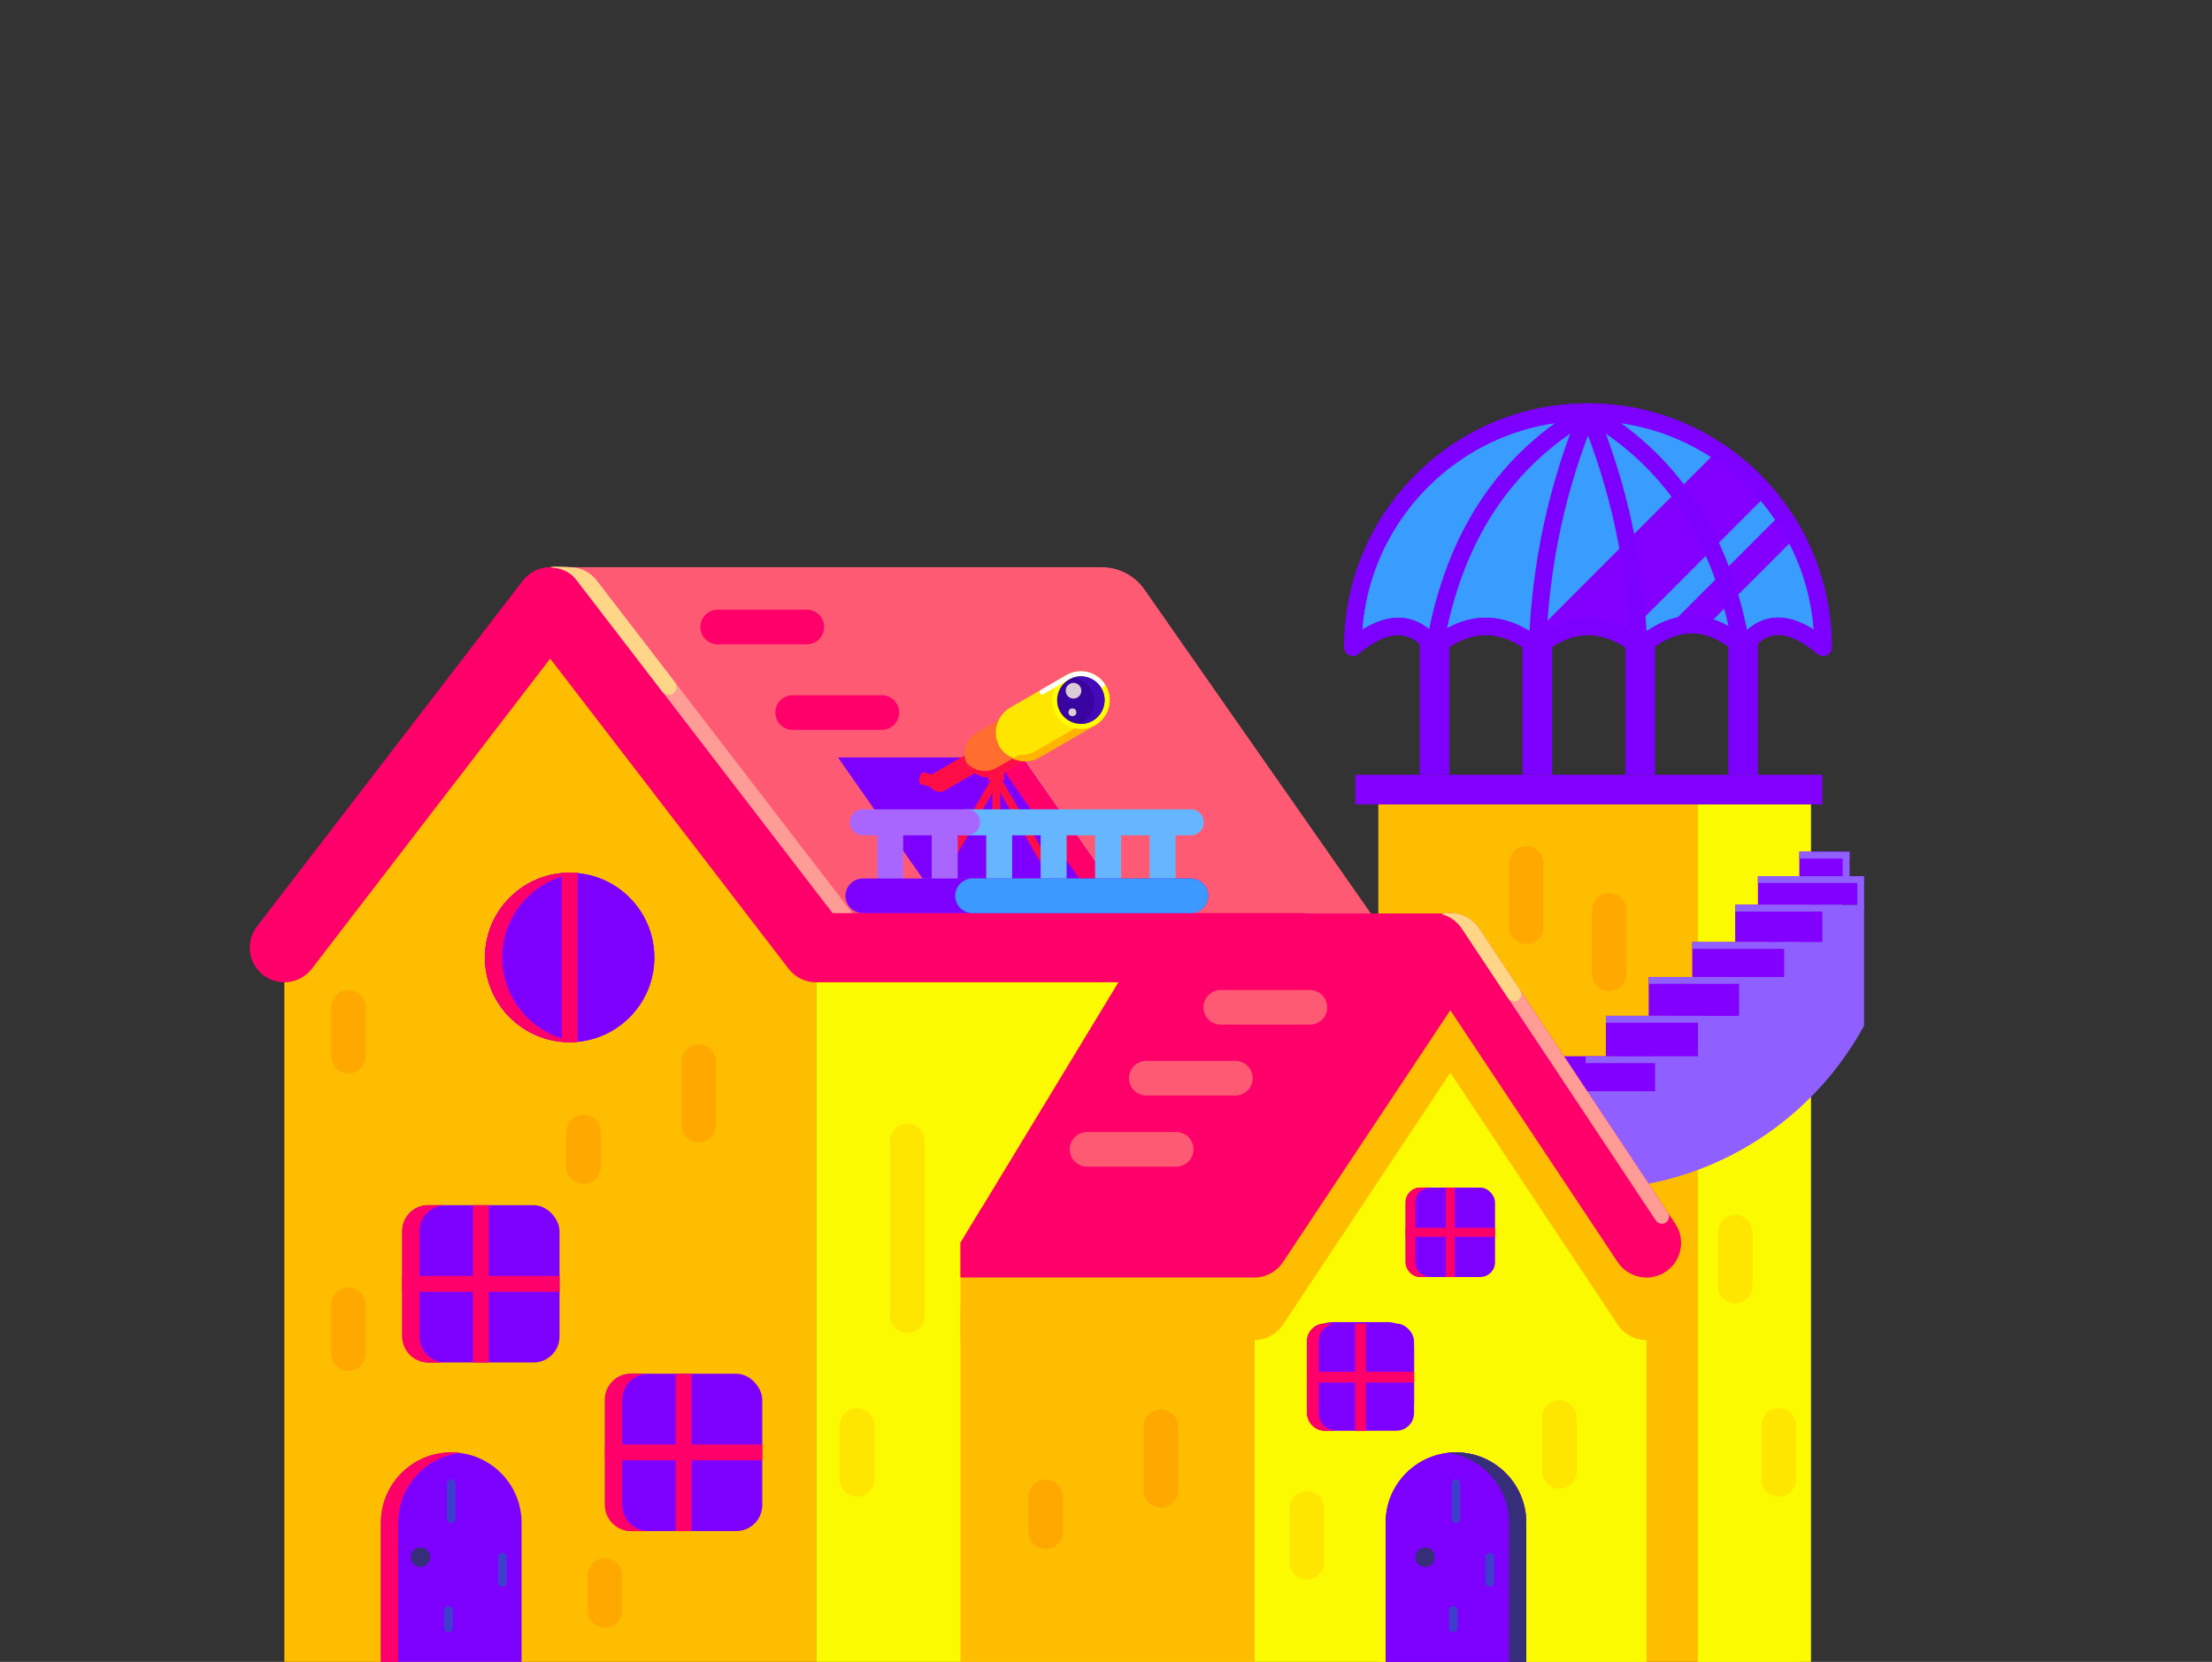 <?xml version="1.0" encoding="UTF-8"?>
<svg id="Sketch" xmlns="http://www.w3.org/2000/svg" viewBox="0 0 2556.05 1920">
  <rect x="0" y="0" width="2556.05" height="1920" fill="#333333" stroke="none"/>
  <defs>
    <style>
      .cls-1, .cls-2, .cls-3, .cls-4, .cls-5, .cls-6, .cls-7, .cls-8, .cls-9, .cls-10, .cls-11 {
        fill: none;
      }

      .cls-12 {
        fill: #399cff;
      }

      .cls-12, .cls-2, .cls-3, .cls-4, .cls-5, .cls-6, .cls-7, .cls-8, .cls-9, .cls-10, .cls-11 {
        stroke-linecap: round;
        stroke-linejoin: round;
      }

      .cls-12, .cls-6, .cls-9 {
        stroke: #7d00ff;
      }

      .cls-12, .cls-9 {
        stroke-width: 20px;
      }

      .cls-13 {
        fill: #ff9c95;
      }

      .cls-14 {
        fill: #fff;
      }

      .cls-15 {
        fill: #fffd00;
      }

      .cls-16 {
        fill: #ffd588;
      }

      .cls-17 {
        fill: #ffb400;
      }

      .cls-18 {
        fill: #fee600;
      }

      .cls-19 {
        fill: #ffbd00;
      }

      .cls-20 {
        fill: #ff006a;
      }

      .cls-21 {
        fill: #ff0d46;
      }

      .cls-22 {
        fill: #fcfa00;
      }

      .cls-23 {
        fill: #ff6e2e;
      }

      .cls-24 {
        fill: #ff5a74;
      }

      .cls-25 {
        fill: #8300ff;
      }

      .cls-26 {
        fill: #7f00ff;
      }

      .cls-27 {
        fill: #8f5fff;
      }

      .cls-28 {
        fill: #dbcbd7;
      }

      .cls-29 {
        fill: #440aba;
      }

      .cls-30 {
        fill: #362e78;
      }

      .cls-31 {
        fill: #8200ff;
      }

      .cls-32 {
        fill: #39049f;
      }

      .cls-33 {
        fill: #7d00ff;
      }

      .cls-2 {
        stroke: #ff5a74;
      }

      .cls-2, .cls-3, .cls-4, .cls-5, .cls-6, .cls-7 {
        stroke-width: 40px;
      }

      .cls-3 {
        stroke: #ffa900;
      }

      .cls-4 {
        stroke: #fee600;
      }

      .cls-5 {
        stroke: #ff006a;
      }

      .cls-7 {
        stroke: #3b99ff;
      }

      .cls-8 {
        stroke: #3e3ecc;
        stroke-width: 10px;
      }

      .cls-10 {
        stroke: #66b6ff;
      }

      .cls-10, .cls-11 {
        stroke-width: 30px;
      }

      .cls-11 {
        stroke: #a966ff;
      }
    </style>
  </defs>
  <g id="Tour">
    <rect class="cls-19" x="1592.71" y="929.29" width="486.48" height="990.71"/>
    <rect class="cls-22" x="1961.99" y="929.29" width="130.68" height="990.71"/>
    <rect class="cls-25" x="1566.16" y="895.04" width="539.58" height="34.25"/>
    <g>
      <rect class="cls-33" x="1579.03" y="799.25" width="157.33" height="34.25" transform="translate(841.32 2474.07) rotate(-90)"/>
      <rect class="cls-33" x="1697.87" y="799.25" width="157.33" height="34.25" transform="translate(960.16 2592.91) rotate(-90)"/>
      <rect class="cls-33" x="1816.71" y="799.25" width="157.33" height="34.25" transform="translate(1078.99 2711.75) rotate(-90)"/>
      <rect class="cls-33" x="1935.54" y="799.25" width="157.33" height="34.25" transform="translate(1197.83 2830.58) rotate(-90)"/>
    </g>
    <path class="cls-12" d="M2106.7,747.72c-34.12-28.17-65.89-36.15-92.49,0-14.14-12.44-28.27-20.44-42.4-24-16.41-4.14-32.81-2.3-49.21,5.53-9.08,4.32-18.15,10.48-27.23,18.47-5.98-4.68-11.93-8.68-17.85-11.99-34.03-19.05-67.15-15.49-99.37,10.65-.54,.45-1.08,.89-1.62,1.34-40.33-32.34-79.93-31.76-118.83,0-27.86-35.75-60.12-28-94.42,0,0-150.07,121.65-271.72,271.71-271.72,55.22,0,106.59,16.47,149.47,44.77,21.42,14.14,40.72,31.23,57.32,50.69,5.96,6.98,11.57,14.26,16.79,21.82,6.02,8.69,11.55,17.75,16.53,27.15,20.17,37.97,31.6,81.3,31.6,127.29Z"/>
    <path class="cls-25" d="M2041.78,571.46l-164.26,164.27c-34.03-19.05-67.15-15.49-99.37,10.65l-9.65-9.65,215.96-215.96c21.42,14.14,40.72,31.23,57.32,50.69Z"/>
    <path class="cls-25" d="M2075.1,620.43l-103.29,103.29c-16.41-4.14-32.81-2.3-49.21,5.53l135.97-135.97c6.02,8.69,11.55,17.75,16.53,27.15Z"/>
    <path class="cls-33" d="M2106.7,757.72c-2.28,0-4.54-.78-6.37-2.29-19.71-16.27-35.89-23.36-49.46-21.69-10.34,1.28-19.69,7.79-28.61,19.9-1.66,2.26-4.19,3.71-6.98,4.02-2.78,.3-5.57-.58-7.68-2.43-12.87-11.32-25.74-18.66-38.24-21.81-14.22-3.58-28.1-2-42.46,4.86-8.19,3.9-16.57,9.6-24.93,16.95-3.61,3.18-8.98,3.33-12.77,.37-5.57-4.36-11.14-8.1-16.57-11.14-30.35-16.99-59.19-13.83-88.16,9.66l-1.54,1.27c-3.65,3.05-8.95,3.1-12.67,.13-18.07-14.49-36.05-21.84-53.43-21.84-.08,0-.15,0-.23,0-17.27,.06-34.96,7.39-52.59,21.78-2.08,1.7-4.76,2.49-7.44,2.19-2.67-.3-5.12-1.67-6.77-3.79-9.5-12.19-19.39-18.71-30.22-19.93-13.96-1.56-30.31,5.47-49.98,21.53-2.99,2.44-7.12,2.94-10.61,1.29-3.49-1.66-5.71-5.17-5.71-9.03,0-75.25,29.3-146,82.51-199.21s123.95-82.51,199.2-82.51c55.37,0,108.96,16.05,154.98,46.42,22.17,14.63,42.16,32.31,59.42,52.54,6.2,7.26,12.06,14.88,17.41,22.63,6.27,9.05,12.04,18.53,17.14,28.15,21.43,40.35,32.76,85.98,32.76,131.97,0,3.87-2.24,7.4-5.74,9.05-1.36,.64-2.81,.95-4.26,.95Zm-389.86-44.04c19.89,0,39.89,7.18,59.56,21.38,34.19-25.59,69.82-28.31,106-8.05,4.17,2.33,8.39,5,12.61,7.98,7.73-6.13,15.54-11.08,23.29-14.77,18.47-8.82,37.3-10.9,55.95-6.2,12.91,3.25,25.85,9.84,38.59,19.62,10.6-11.5,22.53-18.13,35.57-19.75,14.61-1.81,30.27,2.63,47.5,13.54-2.78-35.77-12.89-70.78-29.64-102.32-4.73-8.94-10.09-17.73-15.92-26.15-4.98-7.21-10.42-14.28-16.17-21.02-16.05-18.81-34.62-35.24-55.22-48.84-42.74-28.21-92.52-43.12-143.96-43.12-69.91,0-135.63,27.22-185.06,76.65-44.66,44.66-71.19,102.62-75.9,164.96,17.21-10.77,32.97-15.21,47.79-13.55,13.57,1.53,26.08,8.24,37.29,19.99,18.83-13.45,38.11-20.3,57.43-20.37h.3Z"/>
    <path class="cls-27" d="M2154.01,1184.98c-53.28,97.89-150.44,168.45-265.07,185.27l-72.81-109.58,280.92-215.43h56.96v139.73"/>
    <polygon class="cls-31" points="1912.49 1220.29 1912.49 1260.68 1816.12 1260.68 1789.28 1220.29 1912.49 1220.29"/>
    <rect class="cls-27" x="1832.3" y="1220.29" width="113.48" height="7.88"/>
    <rect class="cls-31" x="1855.64" y="1173.62" width="106.35" height="46.67"/>
    <rect class="cls-31" x="1905.14" y="1128.73" width="104.43" height="44.89"/>
    <rect class="cls-31" x="1955.46" y="1088.34" width="106.17" height="40.39"/>
    <rect class="cls-31" x="2005.08" y="1045.25" width="100.66" height="43.09"/>
    <rect class="cls-31" x="2031.33" y="1012.24" width="122.68" height="33.01"/>
    <rect class="cls-31" x="2079.19" y="983.96" width="57.98" height="28.28"/>
    <line class="cls-4" x1="1835.95" y1="1589.28" x2="1835.95" y2="1709.04"/>
    <rect class="cls-27" x="1855.64" y="1173.62" width="113.48" height="7.88"/>
    <rect class="cls-27" x="1905.14" y="1128.73" width="113.48" height="7.88"/>
    <rect class="cls-27" x="1955.46" y="1088.34" width="123.73" height="7.88"/>
    <rect class="cls-27" x="2005.08" y="1045.25" width="123.73" height="7.88"/>
    <rect class="cls-27" x="2031.33" y="1012.24" width="122.68" height="7.88"/>
    <rect class="cls-27" x="2079.19" y="983.96" width="57.98" height="7.88"/>
    <rect class="cls-27" x="2129.29" y="985.29" width="7.88" height="29.93"/>
    <rect class="cls-27" x="2146.13" y="1019.26" width="7.88" height="29.93"/>
    <path class="cls-9" d="M2012.29,747.71c-22.55-132.58-85.6-218.62-177.3-271.71-91.7,53.09-154.74,139.13-177.3,271.71"/>
    <path class="cls-9" d="M1776.53,747.71c3.34-95.57,22.83-186.14,58.46-271.71"/>
    <path class="cls-9" d="M1893.45,747.71c-3.34-95.57-22.83-186.14-58.46-271.71"/>
  </g>
  <g id="Grande_maison" data-name="Grande maison">
    <polygon class="cls-19" points="942.99 1094.83 635.79 695.26 328.58 1094.83 328.58 1920 942.99 1920 942.99 1094.83"/>
    <rect class="cls-22" x="942.99" y="1094.83" width="506.26" height="825.17"/>
    <path class="cls-24" d="M1611.68,1094.83l-289.29-413.88c-11.23-16.06-29.58-25.63-49.18-25.63H635.79l307.2,439.5h668.68Z"/>
    <polygon class="cls-33" points="1279.12 1015.04 1181.29 875.08 968.34 875.08 1066.17 1015.04 1279.12 1015.04"/>
    <polygon class="cls-20" points="1279.12 1015.05 1247.11 1015.05 1149.28 875.08 1181.29 875.08 1279.12 1015.05"/>
    <circle class="cls-33" cx="658.24" cy="1106.15" r="97.87"/>
    <path class="cls-33" d="M756.12,1106.15c0,50.97-38.95,92.84-88.72,97.45-3.01,.29-6.07,.43-9.16,.43s-6.14-.14-9.16-.43c-49.76-4.61-88.71-46.48-88.71-97.45s38.95-92.83,88.71-97.44c3.02-.29,6.07-.43,9.16-.43s6.15,.14,9.16,.43c49.77,4.61,88.72,46.48,88.72,97.44Z"/>
    <path class="cls-20" d="M668.23,1203.52c-3.29,.34-6.62,.51-9.99,.51-54.05,0-97.87-43.82-97.87-97.88s43.82-97.87,97.87-97.87c3.37,0,6.7,.17,9.99,.51-49.35,5.01-87.86,46.69-87.86,97.36s38.51,92.36,87.86,97.37Z"/>
    <path class="cls-20" d="M667.4,1008.71v194.89c-3.01,.29-6.07,.43-9.16,.43s-6.14-.14-9.16-.43v-194.89c3.02-.29,6.07-.43,9.16-.43s6.15,.14,9.16,.43Z"/>
    <g>
      <rect class="cls-33" x="464.78" y="1392.32" width="181.77" height="181.76" rx="30" ry="30"/>
      <rect class="cls-20" x="546.5" y="1392.32" width="18.32" height="181.76"/>
      <rect class="cls-20" x="546.5" y="1392.32" width="18.32" height="181.76" transform="translate(-927.53 2038.86) rotate(-90)"/>
      <path class="cls-20" d="M514.78,1574.08h-20c-16.57,0-30-13.43-30-30v-121.76c0-16.57,13.43-30,30-30h20c-16.57,0-30,13.43-30,30v121.76c0,16.57,13.43,30,30,30Z"/>
    </g>
    <rect class="cls-33" x="699.05" y="1587.08" width="181.77" height="181.76" rx="30" ry="30"/>
    <rect class="cls-20" x="780.78" y="1587.08" width="18.32" height="181.76"/>
    <rect class="cls-20" x="780.78" y="1587.08" width="18.32" height="181.76" transform="translate(-888.02 2467.89) rotate(-90)"/>
    <path class="cls-20" d="M749.05,1768.84h-20c-16.57,0-30-13.43-30-30v-121.76c0-16.57,13.43-30,30-30h20c-16.57,0-30,13.43-30,30v121.76c0,16.57,13.43,30,30,30Z"/>
    <path class="cls-20" d="M328.55,1134.83c-8.51,0-17.08-2.7-24.35-8.29-17.51-13.46-20.79-38.58-7.33-56.09l307.2-399.57c7.57-9.85,19.29-15.62,31.71-15.62s24.14,5.77,31.71,15.62l295.2,383.95h540.63c22.09,0,40,17.91,40,40s-17.91,40-40,40H942.99c-12.42,0-24.14-5.77-31.71-15.62l-275.49-358.32-275.49,358.32c-7.88,10.25-19.74,15.62-31.74,15.62Z"/>
    <path class="cls-13" d="M689.7,670.88l295.19,383.95h-22.89l-295.19-383.95c-5.18-6.74-12.04-13.96-31.02-15.55,3.67-1.11,18.28-.07,22.2-.07,12.42,0,24.14,5.77,31.71,15.62Z"/>
    <path class="cls-16" d="M772.74,802.85h0c-2.82,0-5.48-1.31-7.19-3.54l-98.74-128.43c-5.18-6.74-12.04-13.96-31.02-15.55,3.67-1.11,18.28-.07,22.2-.07,12.42,0,24.14,5.77,31.71,15.62l90.23,117.37c4.59,5.97,.33,14.6-7.19,14.6Z"/>
    <line class="cls-3" x1="402.67" y1="1163.75" x2="402.67" y2="1220.29"/>
    <line class="cls-3" x1="674.23" y1="1307.63" x2="674.23" y2="1348.01"/>
    <line class="cls-3" x1="699.05" y1="1820.07" x2="699.05" y2="1860.46"/>
    <g>
      <path class="cls-33" d="M521.44,1677.96h0c44.85,0,81.26,36.41,81.26,81.26v160.78h-162.52v-160.78c0-44.85,36.41-81.26,81.26-81.26Z"/>
      <path class="cls-20" d="M531.44,1678.57c-40.15,4.93-71.25,39.16-71.25,80.65v160.78h-20v-160.78c0-44.88,36.38-81.26,81.25-81.26,3.39,0,6.72,.21,10,.61Z"/>
      <circle class="cls-30" cx="485.82" cy="1798.98" r="11.27"/>
      <line class="cls-8" x1="518.28" y1="1860.46" x2="518.28" y2="1880.65"/>
      <line class="cls-8" x1="521.44" y1="1714.09" x2="521.44" y2="1754.48"/>
      <line class="cls-8" x1="580.52" y1="1798.98" x2="580.52" y2="1828.09"/>
    </g>
    <line class="cls-3" x1="807.38" y1="1226.56" x2="807.38" y2="1299.83"/>
    <line class="cls-3" x1="402.67" y1="1507.41" x2="402.67" y2="1563.95"/>
    <line class="cls-4" x1="1048.52" y1="1318.01" x2="1048.52" y2="1520"/>
    <line class="cls-4" x1="990.34" y1="1646.88" x2="990.34" y2="1709.04"/>
    <line class="cls-5" x1="915.95" y1="823.2" x2="1018.96" y2="823.2"/>
    <line class="cls-5" x1="829.32" y1="724.37" x2="932.33" y2="724.37"/>
    <g>
      <g>
        <rect class="cls-21" x="1142.16" y="865.29" width="18.26" height="36.51"/>
        <rect class="cls-21" x="1146.72" y="901.81" width="9.13" height="112.76"/>
        <rect class="cls-21" x="1179.34" y="893.12" width="9.13" height="124.24" transform="translate(-319.01 719.93) rotate(-30)"/>
        <rect class="cls-21" x="1114.32" y="893.12" width="9.13" height="124.24" transform="translate(627.52 -431.46) rotate(30)"/>
      </g>
      <g>
        <rect class="cls-21" x="1065.36" y="860" width="149.02" height="23.66" rx="11.83" ry="11.83" transform="translate(-283.2 686.74) rotate(-30)"/>
        <rect class="cls-21" x="1062.45" y="894.52" width="25.42" height="14.25" rx="4.03" ry="4.03" transform="translate(1880.31 2050.84) rotate(-165)"/>
        <rect class="cls-23" x="1108.78" y="821.29" width="141.55" height="55.26" rx="27.63" ry="27.63" transform="translate(-266.43 703.51) rotate(-30)"/>
        <rect class="cls-18" x="1145.74" y="794.25" width="141.55" height="66.66" rx="33.33" ry="33.33" transform="translate(-250.81 719.13) rotate(-30)"/>
        <path class="cls-17" d="M1277.82,792.19c9.2,15.94,3.74,36.33-12.2,45.53l-64.86,37.45c-5.98,3.45-12.58,4.84-18.99,4.38-2.13-.15-4.24-.5-6.3-1.05-1.89-.51-3.72-1.18-5.49-2.01l7.52-4.34c6.41,.46,13.01-.93,18.99-4.38l64.86-37.45c14.68-8.47,20.47-26.45,14.09-41.68,.86,1.12,1.66,2.3,2.39,3.56Z"/>
        <path class="cls-21" d="M1181.77,879.55l-25.77,14.88c-6.6,3.81-14.14,4.59-20.96,2.75-6.84-1.83-12.96-6.26-16.78-12.86-.73-1.26-1.34-2.55-1.85-3.87,3.76,4.66,8.82,7.84,14.35,9.33,6.82,1.84,14.36,1.06,20.96-2.75l18.25-10.53c1.77,.84,3.6,1.51,5.49,2.01,2.06,.55,4.17,.9,6.3,1.05Z"/>
        <circle class="cls-15" cx="1248.95" cy="808.86" r="33.33"/>
        <path class="cls-14" d="M1275.07,793.72c-1.32,.73-2.96,.33-3.83-.89-3.82-5.36-9.28-8.99-15.29-10.6-6.8-1.82-14.31-1.04-20.89,2.76l-29.47,17.02c-1.36,.79-3.11,.32-3.89-1.04h0c-.79-1.36-.32-3.11,1.04-3.89l29.56-17.07c7.98-4.6,17.05-5.53,25.29-3.33,7.26,1.95,13.88,6.34,18.5,12.81,1.01,1.41,.51,3.4-1,4.24h0Z"/>
        <circle class="cls-32" cx="1248.95" cy="808.86" r="27.45"/>
        <path class="cls-29" d="M1272.72,795.14c7.58,13.12,3.08,29.91-10.04,37.49-5.11,2.95-10.77,4.06-16.23,3.56,1.53-.55,3.02-1.24,4.47-2.07,13.12-7.58,17.62-24.36,10.04-37.5-4.63-8.02-12.7-12.82-21.27-13.6,12.26-4.43,26.29,.43,33.04,12.12Z"/>
        <circle class="cls-28" cx="1240.49" cy="797.98" r="9.05"/>
        <circle class="cls-28" cx="1239.22" cy="822.91" r="4.52"/>
      </g>
    </g>
    <g>
      <line class="cls-10" x1="1117.45" y1="950.01" x2="1376.06" y2="950.01"/>
      <line class="cls-11" x1="997.01" y1="950.01" x2="1117.45" y2="950.01"/>
      <line class="cls-11" x1="1028.72" y1="1029.32" x2="1028.72" y2="955.63"/>
      <line class="cls-11" x1="1091.65" y1="1029.32" x2="1091.65" y2="955.63"/>
      <line class="cls-10" x1="1154.59" y1="1029.32" x2="1154.59" y2="955.63"/>
      <line class="cls-10" x1="1217.52" y1="1029.32" x2="1217.52" y2="955.63"/>
      <line class="cls-10" x1="1280.46" y1="1029.32" x2="1280.46" y2="955.63"/>
      <line class="cls-10" x1="1343.39" y1="1029.32" x2="1343.39" y2="955.63"/>
      <line class="cls-6" x1="997.01" y1="1034.93" x2="1376.06" y2="1034.93"/>
      <line class="cls-7" x1="1123.73" y1="1034.93" x2="1376.06" y2="1034.93"/>
    </g>
  </g>
  <g id="Petite_maison" data-name="Petite maison">
    <polygon class="cls-22" points="1902.57 1435.92 1675.91 1094.83 1449.25 1435.92 1449.25 1920 1902.57 1920 1902.57 1435.92"/>
    <rect class="cls-19" x="1109.82" y="1435.92" width="339.43" height="484.08"/>
    <polygon class="cls-20" points="1679.97 1055.35 1449.25 1435.92 1109.82 1435.92 1134.07 1395.92 1274.83 1163.75 1340.55 1055.35 1679.97 1055.35"/>
    <path class="cls-26" d="M1682.4,1677.96h0c44.85,0,81.26,36.41,81.26,81.26v160.78h-162.52v-160.78c0-44.85,36.41-81.26,81.26-81.26Z"/>
    <g>
      <path class="cls-33" d="M1682.4,1677.96h0c44.85,0,81.26,36.41,81.26,81.26v160.78h-162.52v-160.78c0-44.85,36.41-81.26,81.26-81.26Z"/>
      <path class="cls-30" d="M1672.41,1678.57c40.15,4.93,71.25,39.16,71.25,80.65v160.78s20,0,20,0v-160.78c0-44.88-36.38-81.26-81.25-81.26-3.39,0-6.72,.21-10,.61Z"/>
      <circle class="cls-30" cx="1646.77" cy="1798.98" r="11.27"/>
      <line class="cls-8" x1="1679.24" y1="1860.46" x2="1679.24" y2="1880.65"/>
      <line class="cls-8" x1="1682.4" y1="1714.09" x2="1682.4" y2="1754.48"/>
      <line class="cls-8" x1="1721.47" y1="1798.98" x2="1721.47" y2="1828.09"/>
    </g>
    <rect class="cls-26" x="1510.26" y="1527.41" width="123.74" height="123.74" rx="30" ry="30"/>
    <path class="cls-19" d="M1924.71,1541.49c-6.8,4.52-14.49,6.69-22.1,6.69-12.95,0-25.65-6.28-33.35-17.87l-193.35-290.96-193.34,290.96c-7.42,11.16-19.92,17.86-33.32,17.86h-339.43v-40l24.25-40h293.73l214.79-323.23c6.22-9.34,16-15.57,26.89-17.34,2.11-.34,4.26-.52,6.43-.52,13.39,0,25.9,6.71,33.31,17.86l226.67,341.09c12.23,18.4,7.22,43.23-11.18,55.46Z"/>
    <path class="cls-20" d="M1924.71,1469.24c-6.8,4.52-14.49,6.69-22.1,6.69-12.95,0-25.65-6.28-33.35-17.87l-193.35-290.96-193.34,290.96c-7.42,11.16-19.92,17.86-33.32,17.86h-339.43v-40l24.25-40h293.73l214.79-323.23c6.22-9.34,16-15.57,26.89-17.34,2.11-.34,4.26-.52,6.43-.52,13.39,0,25.9,6.71,33.31,17.86l226.67,341.09c12.23,18.4,7.22,43.23-11.18,55.46Z"/>
    <g>
      <path class="cls-13" d="M1920.36,1413.78c-2.79,0-5.39-1.4-6.94-3.72l-224.2-337.37c-5.52-8.31-13.87-14.15-23.31-16.59,1.17-.31,2.36-.56,3.57-.75,2.11-.34,4.26-.52,6.43-.52,13.39,0,25.9,6.71,33.31,17.86l218.07,328.15c3.68,5.54-.29,12.94-6.94,12.94h0Z"/>
      <line class="cls-13" x1="1913.42" y1="1410.06" x2="1689.22" y2="1072.69"/>
    </g>
    <path class="cls-16" d="M1689.22,1072.69l53.48,80.48c1.54,2.32,4.15,3.72,6.94,3.72h0c6.65,0,10.62-7.4,6.94-12.94l-47.36-71.26c-7.41-11.15-19.92-17.86-33.31-17.86-2.17,0-4.32,.18-6.43,.52-1.21,.19-2.4,.44-3.57,.75,9.44,2.44,17.79,8.28,23.31,16.59l55.96,84.2"/>
    <polyline class="cls-1" points="1274.83 1163.75 1134.07 1395.92 1109.82 1435.92"/>
    <line class="cls-3" x1="1208.26" y1="1729.38" x2="1208.26" y2="1769.77"/>
    <line class="cls-3" x1="1341.4" y1="1648.31" x2="1341.4" y2="1721.59"/>
    <line class="cls-3" x1="1763.66" y1="997.58" x2="1763.66" y2="1070.86"/>
    <line class="cls-3" x1="1859.56" y1="1051.7" x2="1859.56" y2="1124.97"/>
    <line class="cls-4" x1="1510.26" y1="1742.65" x2="1510.26" y2="1804.81"/>
    <line class="cls-4" x1="2005.08" y1="1423.67" x2="2005.08" y2="1485.83"/>
    <line class="cls-4" x1="2055.41" y1="1646.88" x2="2055.41" y2="1709.04"/>
    <line class="cls-4" x1="1801.99" y1="1637.71" x2="1801.99" y2="1699.87"/>
    <line class="cls-2" x1="1256.1" y1="1327.82" x2="1359.11" y2="1327.82"/>
    <line class="cls-2" x1="1324.56" y1="1245.63" x2="1427.57" y2="1245.63"/>
    <line class="cls-2" x1="1410.62" y1="1163.75" x2="1513.63" y2="1163.75"/>
    <g>
      <rect class="cls-33" x="1510.26" y="1529.16" width="123.74" height="123.73" rx="20.42" ry="20.42"/>
      <rect class="cls-20" x="1565.89" y="1529.16" width="12.47" height="123.73"/>
      <rect class="cls-20" x="1565.89" y="1529.16" width="12.47" height="123.73" transform="translate(-18.9 3163.15) rotate(-90)"/>
      <path class="cls-20" d="M1544.29,1652.89h-13.61c-11.28,0-20.42-9.14-20.42-20.42v-82.89c0-11.28,9.14-20.42,20.42-20.42h13.61c-11.28,0-20.42,9.14-20.42,20.42v82.89c0,11.28,9.14,20.42,20.42,20.42Z"/>
    </g>
    <g>
      <rect class="cls-33" x="1624.25" y="1372.01" width="103.32" height="103.31" rx="17.05" ry="17.05"/>
      <rect class="cls-20" x="1670.7" y="1372.01" width="10.41" height="103.31"/>
      <rect class="cls-20" x="1670.7" y="1372.01" width="10.41" height="103.31" transform="translate(252.24 3099.58) rotate(-90)"/>
      <path class="cls-20" d="M1652.67,1475.32h-11.37c-9.42,0-17.05-7.63-17.05-17.05v-69.21c0-9.42,7.63-17.05,17.05-17.05h11.37c-9.42,0-17.05,7.63-17.05,17.05v69.21c0,9.42,7.63,17.05,17.05,17.05Z"/>
    </g>
  </g>
</svg>